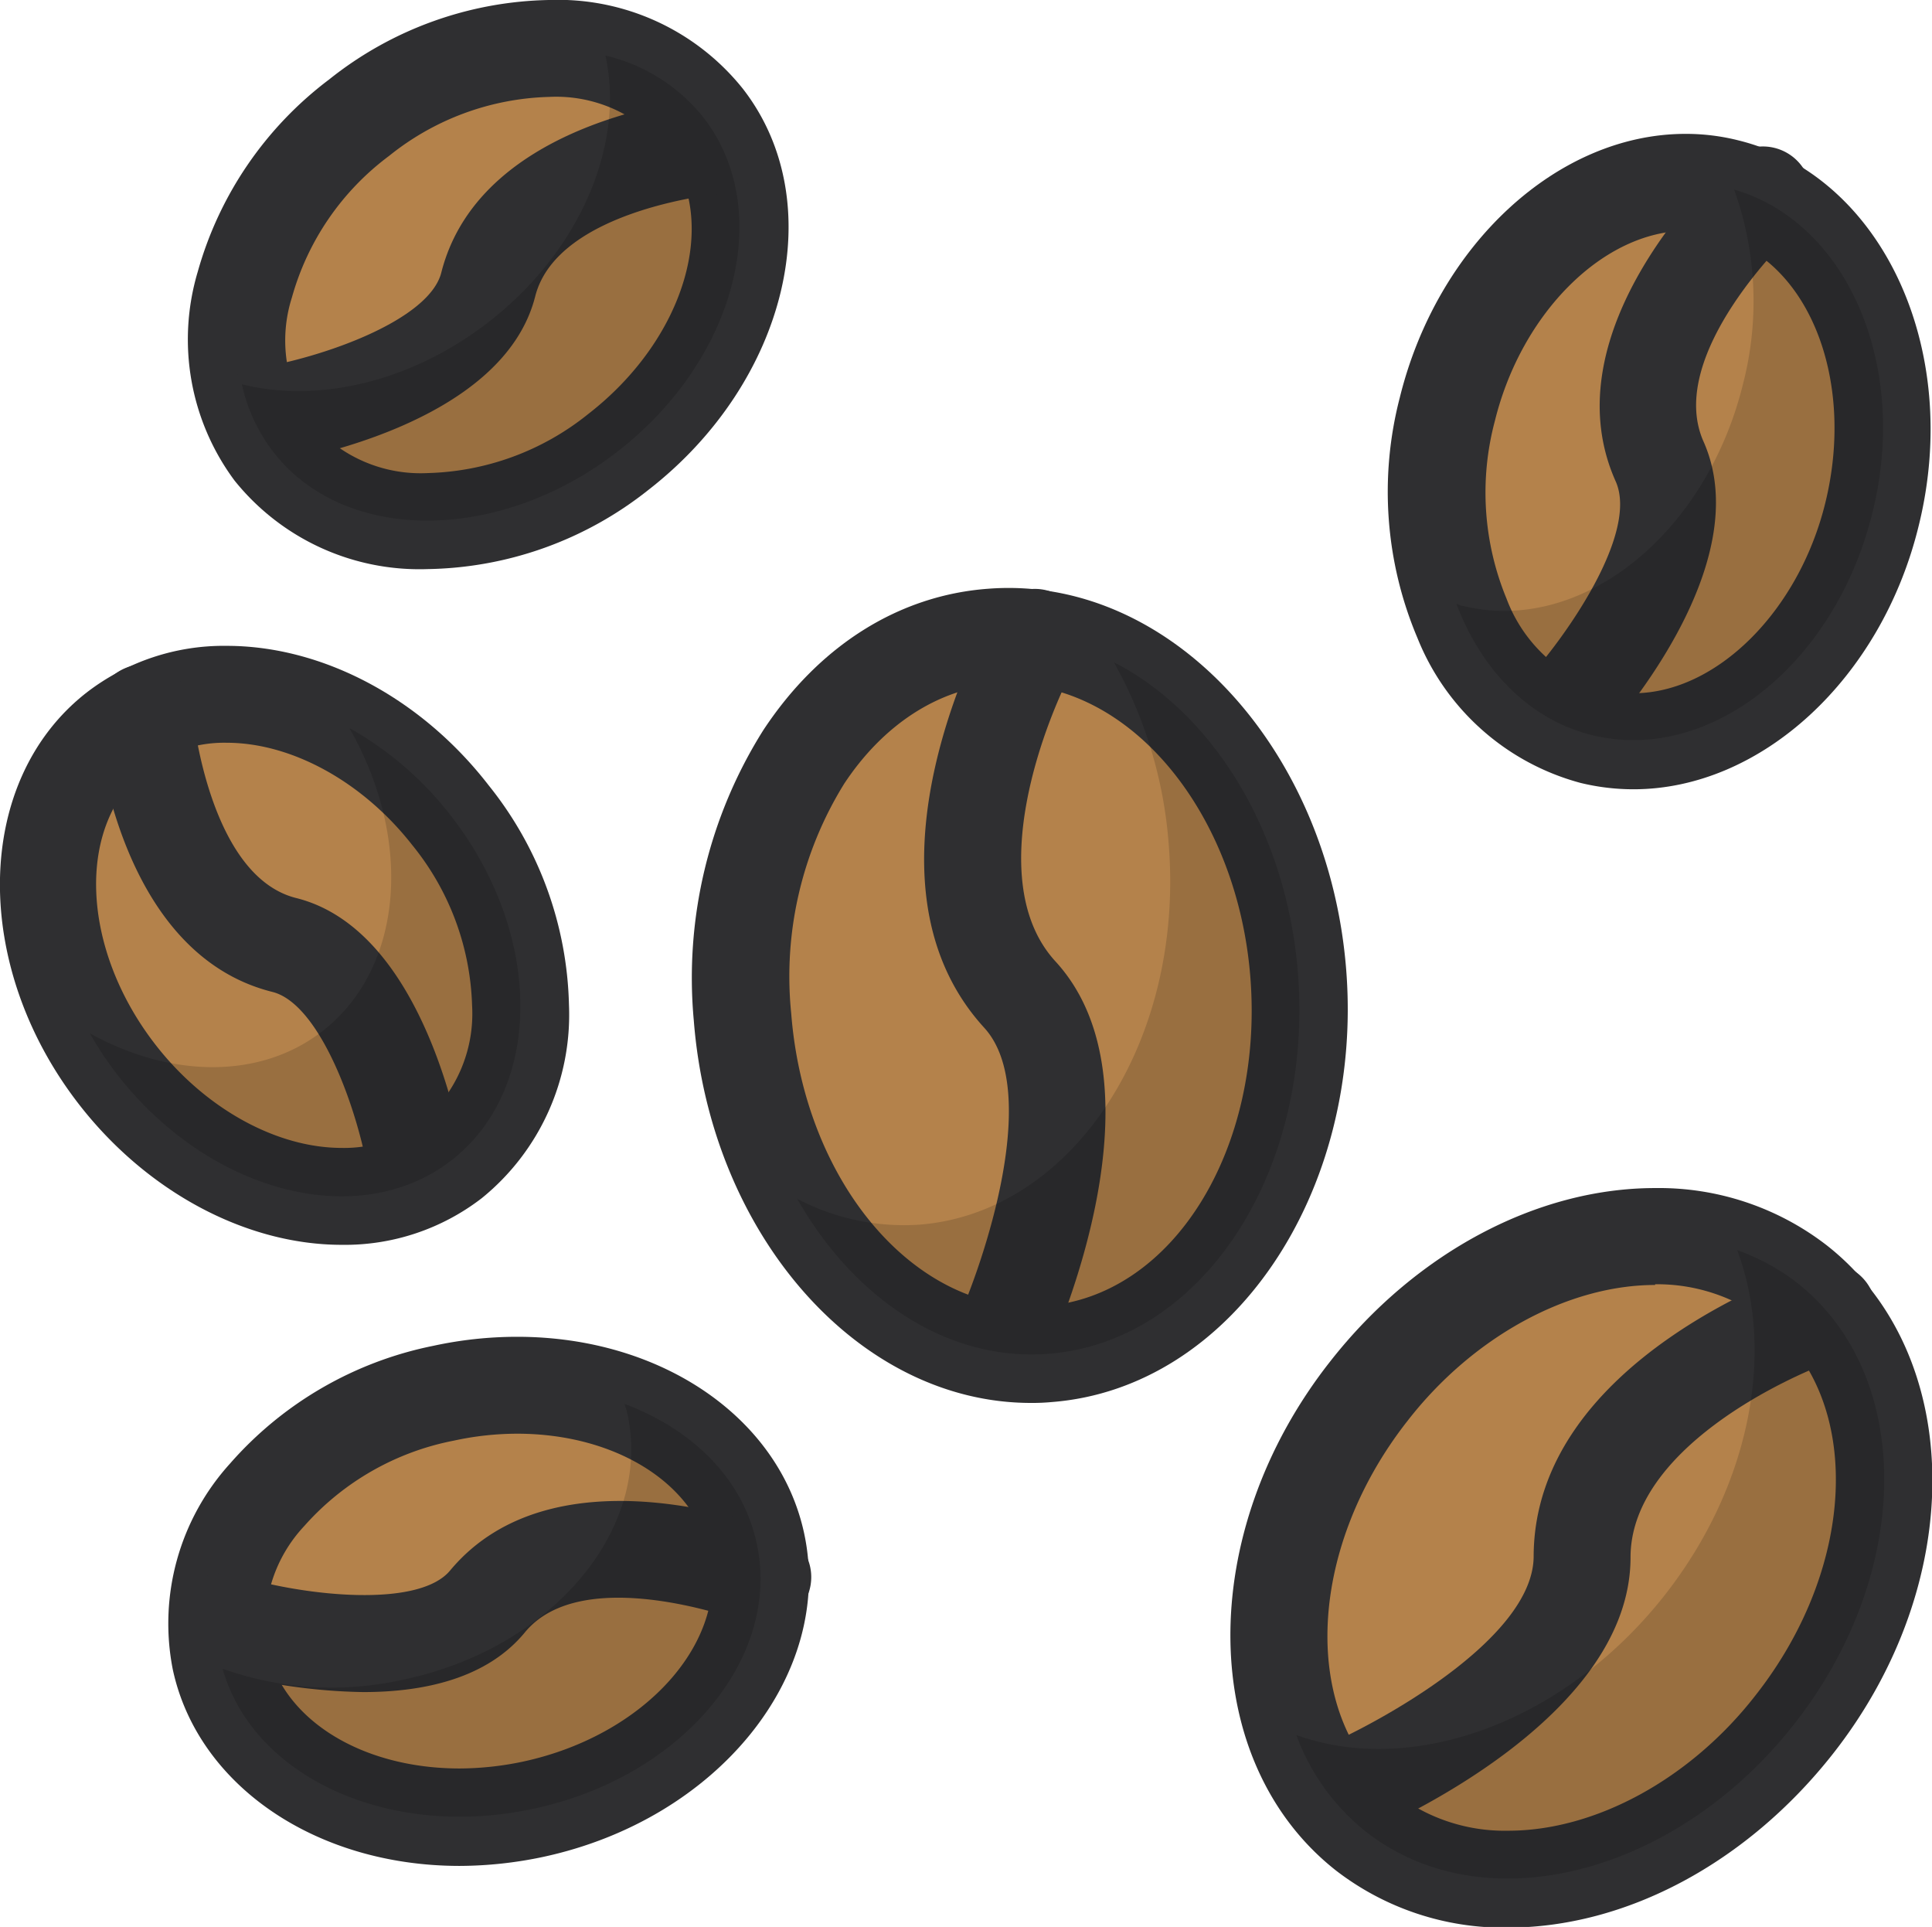 <svg xmlns="http://www.w3.org/2000/svg" viewBox="0 0 109.27 108.96"><defs><style>.cls-1{fill:#b4824b;}.cls-2{fill:#2f2f31;}.cls-3{opacity:0.15;}</style></defs><g id="Layer_2" data-name="Layer 2"><g id="Layer_1-2" data-name="Layer 1"><ellipse class="cls-1" cx="89.44" cy="88.05" rx="19.73" ry="15.29" transform="translate(-35.05 104) rotate(-51.85)"/><path class="cls-2" d="M85.26,109a15.54,15.54,0,0,1-9.7-3.23c-7.82-6.15-8-19.07-.3-28.82,4.8-6.11,11.66-9.77,18.35-9.77a15.52,15.52,0,0,1,9.71,3.24c7.82,6.14,8,19.07.3,28.81C98.81,105.31,92,109,85.26,109Zm8.35-36.34c-4.94,0-10.32,2.94-14,7.68-5.79,7.37-6.07,16.84-.63,21.12a10.11,10.11,0,0,0,6.32,2.06c4.95,0,10.33-2.94,14-7.67,5.79-7.37,6.07-16.84.63-21.12A10.15,10.15,0,0,0,93.61,72.62Z"/><path class="cls-1" d="M103.32,74.16S89.47,78.7,89.44,88.05c0,7.58-13.64,13.28-13.64,13.28"/><path class="cls-2" d="M75.8,104.07a2.74,2.74,0,0,1-1.06-5.26c3.1-1.31,11.94-6.08,12-10.77,0-11.2,15.13-16.28,15.77-16.49a2.74,2.74,0,1,1,1.71,5.21c-3.33,1.1-12,5.28-12,11.3,0,9.14-13.76,15.15-15.32,15.8A2.67,2.67,0,0,1,75.8,104.07Z"/><path class="cls-3" d="M101.63,72.53a12.23,12.23,0,0,0-3.38-1.84c2.15,5.69.79,13.28-4.09,19.5-5.69,7.24-14.3,10.28-20.84,7.92a12.45,12.45,0,0,0,3.93,5.46c6.64,5.22,17.48,2.5,24.22-6.07S108.27,77.75,101.63,72.53Z"/><ellipse class="cls-1" cx="27.61" cy="90.55" rx="15.54" ry="12.04" transform="translate(-18.44 7.84) rotate(-12.15)"/><path class="cls-2" d="M26,105.51c-8.15,0-14.83-4.57-16.23-11.12A13.46,13.46,0,0,1,13,82.77,20.71,20.71,0,0,1,24.51,76.1a22.4,22.4,0,0,1,4.74-.51c8.15,0,14.82,4.57,16.23,11.11,1.72,8-4.9,16.18-14.76,18.3A23.08,23.08,0,0,1,26,105.51Zm3.27-24.44a16.86,16.86,0,0,0-3.59.39,15.15,15.15,0,0,0-8.48,4.84,8.11,8.11,0,0,0-2.07,6.94C16,97.23,20.44,100,26,100a17.54,17.54,0,0,0,3.59-.39c6.9-1.49,11.63-6.77,10.55-11.79C39.26,83.86,34.79,81.07,29.25,81.07Z"/><path class="cls-1" d="M43,89.11s-10.67-4.22-15.4,1.44c-3.82,4.58-14.94,1.18-14.94,1.18"/><path class="cls-2" d="M20.55,95.68a32.42,32.42,0,0,1-8.68-1.33,2.74,2.74,0,1,1,1.6-5.24c3.79,1.15,10.24,1.84,12-.32,5.93-7.09,18-2.43,18.51-2.22a2.74,2.74,0,1,1-2,5.09h0c-.09,0-9-3.35-12.29.64C27.53,94.93,23.94,95.68,20.55,95.68Z"/><path class="cls-3" d="M42.8,87.28c-.78-3.66-3.64-6.46-7.47-7.89.05.19.12.38.16.58,1.4,6.5-4.26,13.23-12.65,15a18.39,18.39,0,0,1-10.25-.61c1.74,6.14,9.43,9.67,17.56,7.92C38.54,100.51,44.2,93.78,42.8,87.28Z"/><ellipse class="cls-1" cx="57.69" cy="56.27" rx="15.76" ry="20.34" transform="translate(-4.2 4.66) rotate(-4.46)"/><path class="cls-2" d="M58.31,79.33c-9.75,0-18.12-9.5-19.07-21.62a26.28,26.28,0,0,1,3.93-16.42c3.15-4.78,7.66-7.63,12.73-8,10.21-.78,19.26,9,20.24,21.57S69.66,78.49,59.49,79.28A11.77,11.77,0,0,1,58.31,79.33ZM57.08,38.7l-.76,0C53,39,49.94,41,47.75,44.31a20.68,20.68,0,0,0-3,13c.75,9.63,7.11,17.08,14.35,16.54s12.37-8.88,11.62-18.56C70,46,64,38.7,57.08,38.7Z"/><path class="cls-1" d="M58.53,36s-7.35,13.11-.84,20.23C63,62,56.61,75.87,56.61,75.87"/><path class="cls-2" d="M56.61,78.61a2.74,2.74,0,0,1-2.49-3.88c1.45-3.17,4.84-13,1.55-16.61-7.76-8.48.13-22.81.47-23.42a2.74,2.74,0,1,1,4.78,2.68h0c-1.77,3.17-5.43,12.43-1.21,17,6.32,6.91.12,21-.61,22.59A2.73,2.73,0,0,1,56.61,78.61Z"/><path class="cls-3" d="M73.41,55.05C72.78,47,68.57,40.3,63,37.45A24.81,24.81,0,0,1,66.1,47.74C67,58.94,60.65,68.57,52,69.25a13,13,0,0,1-6.91-1.46c3.22,5.66,8.51,9.21,14.21,8.76C68,75.88,74.28,66.25,73.41,55.05Z"/><path class="cls-1" d="M25.48,46.1c5.24,6.71,5.28,15.43.08,19.49S11.91,67.51,6.67,60.81,1.39,45.38,6.59,41.32,20.24,39.4,25.48,46.1Z"/><path class="cls-2" d="M19.33,70.39c-5.42,0-11-3-14.82-7.89-6.16-7.89-6-18.36.39-23.34a12.7,12.7,0,0,1,7.92-2.64c5.42,0,11,2.95,14.82,7.89a20.56,20.56,0,0,1,4.54,12.42,13.35,13.35,0,0,1-4.93,10.92A12.68,12.68,0,0,1,19.33,70.39ZM12.82,42a7.29,7.29,0,0,0-4.54,1.47c-4,3.13-3.75,10.15.55,15.65,2.79,3.57,6.81,5.79,10.5,5.79a7.28,7.28,0,0,0,4.55-1.48,8,8,0,0,0,2.82-6.58,15.06,15.06,0,0,0-3.38-9.06C20.53,44.22,16.51,42,12.82,42Z"/><path class="cls-1" d="M8.13,40.33S9,51.69,16.08,53.45c5.74,1.44,7.52,12.83,7.52,12.83"/><path class="cls-2" d="M23.59,69a2.74,2.74,0,0,1-2.7-2.32c-.61-3.87-2.78-9.91-5.48-10.59-8.9-2.22-10-15-10-15.57a2.74,2.74,0,0,1,5.47-.42c0,.13.89,9.43,5.87,10.68,7.3,1.82,9.35,13.71,9.56,15A2.72,2.72,0,0,1,24,69,3.13,3.13,0,0,1,23.59,69Z"/><path class="cls-3" d="M25.48,46.1a18.93,18.93,0,0,0-5.72-4.93c3.59,6.27,3.1,13.52-1.5,17.12-3.56,2.78-8.65,2.65-13.18.14a19.72,19.72,0,0,0,1.59,2.38c5.24,6.7,13.7,8.84,18.89,4.78S30.72,52.81,25.48,46.1Z"/><ellipse class="cls-1" cx="27.61" cy="16.09" rx="15.41" ry="11.94" transform="translate(-4.07 20.29) rotate(-37.78)"/><path class="cls-2" d="M24.18,32.18a13.41,13.41,0,0,1-10.91-5,13.38,13.38,0,0,1-2.09-11.8A20.55,20.55,0,0,1,18.62,4.49,20.51,20.51,0,0,1,31.05,0,13.39,13.39,0,0,1,42,5c5,6.4,2.56,16.59-5.35,22.72A20.57,20.57,0,0,1,24.18,32.18Zm6.87-26.7A15.06,15.06,0,0,0,22,8.82a15,15,0,0,0-5.49,8,8,8,0,0,0,1.11,7.08,8.08,8.08,0,0,0,6.58,2.85,15.08,15.08,0,0,0,9.07-3.34c5.52-4.28,7.48-11,4.38-15A8,8,0,0,0,31.05,5.48Z"/><path class="cls-1" d="M40.77,8.2S29.41,9,27.61,16.09c-1.45,5.73-12.85,7.47-12.85,7.47"/><path class="cls-2" d="M14.76,26.3a2.74,2.74,0,0,1-.41-5.45c3.87-.6,9.93-2.74,10.61-5.44C27.22,6.52,40,5.5,40.57,5.47a2.74,2.74,0,0,1,.4,5.46c-.15,0-9.44.86-10.7,5.83-1.85,7.29-13.75,9.3-15.1,9.51A2.73,2.73,0,0,1,14.76,26.3Z"/><path class="cls-3" d="M39.79,6.65a10,10,0,0,0-5.55-3.51c1.1,4.94-1.35,11-6.62,15.08-4.41,3.42-9.69,4.58-13.94,3.51a9.64,9.64,0,0,0,1.76,3.8c4,5.21,12.77,5.21,19.49,0S43.83,11.86,39.79,6.65Z"/><path class="cls-1" d="M105.89,29.07c-2.11,8.56-9.2,14.17-15.84,12.54s-10.3-9.91-8.19-18.47S91.07,9,97.7,10.6,108,20.5,105.89,29.07Z"/><path class="cls-2" d="M92.39,44.63a12.63,12.63,0,0,1-3-.36,13.78,13.78,0,0,1-9.22-8.19,21.19,21.19,0,0,1-1-13.6c2.13-8.64,8.93-14.91,16.16-14.91a12.14,12.14,0,0,1,3,.37c8.09,2,12.66,11.77,10.19,21.78C106.42,38.36,99.62,44.63,92.39,44.63Zm3-31.58c-4.67,0-9.33,4.62-10.84,10.74a15.72,15.72,0,0,0,.66,10.07A8.47,8.47,0,0,0,90.71,39a7.28,7.28,0,0,0,1.68.2c4.67,0,9.33-4.62,10.84-10.74,1.75-7.08-1-13.88-6.19-15.15A6.73,6.73,0,0,0,95.36,13.05Z"/><path class="cls-1" d="M99.49,11.23s-8.71,8-5.61,14.87c2.5,5.6-5.65,14.34-5.65,14.34"/><path class="cls-2" d="M88.24,43.18a2.71,2.71,0,0,1-1.87-.74,2.74,2.74,0,0,1-.14-3.87c2.25-2.42,6.47-8.39,5.15-11.35-3.86-8.62,5.85-17.63,6.26-18a2.74,2.74,0,1,1,3.7,4c-.13.13-7.16,6.82-5,11.73,3.16,7.06-5.18,16.3-6.14,17.33A2.72,2.72,0,0,1,88.24,43.18Z"/><path class="cls-3" d="M98.08,10.72a18.7,18.7,0,0,1,.5,11c-2.11,8.56-9.2,14.18-15.84,12.54-.13,0-.25-.08-.37-.12,1.41,3.73,4.11,6.55,7.68,7.43,6.64,1.63,13.73-4,15.84-12.54C108,20.67,104.47,12.57,98.08,10.72Z"/></g></g></svg>